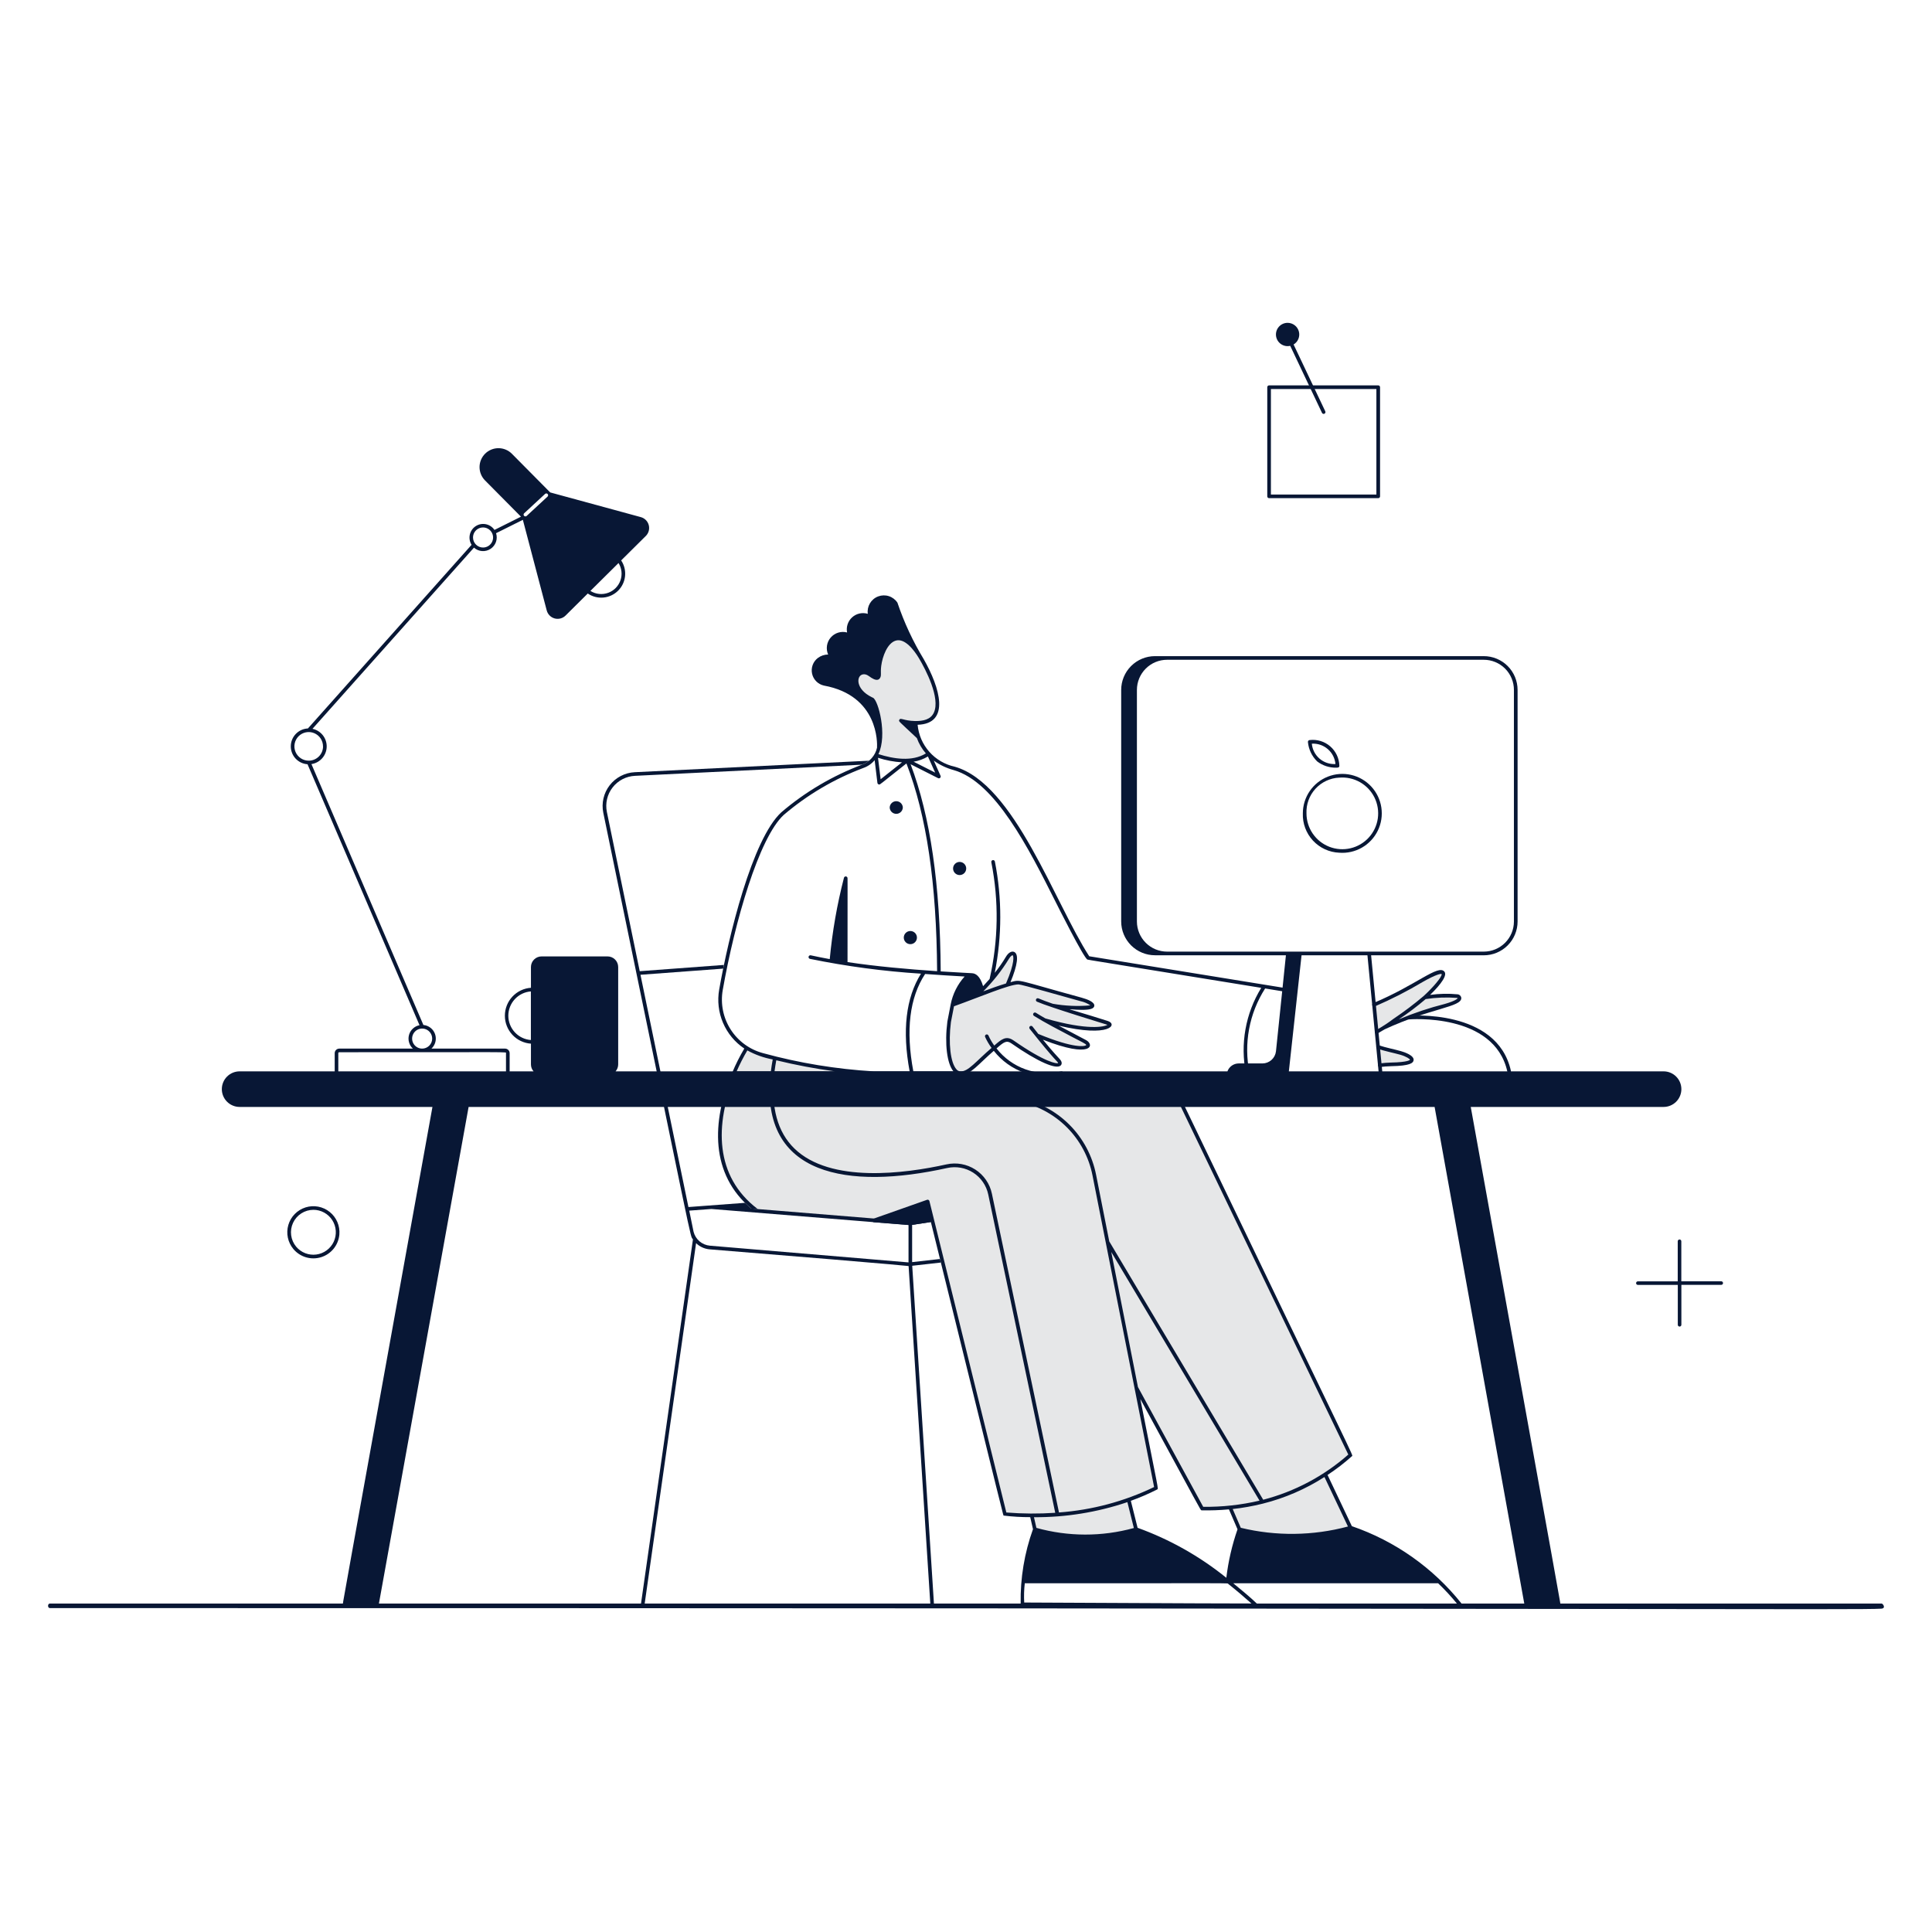 <svg width="650" height="650" viewBox="0 0 650 650" fill="none" xmlns="http://www.w3.org/2000/svg">
<path d="M246.906 361.056H293.946C281.316 360.319 268.797 358.262 256.594 354.92C254.699 354.41 252.892 353.617 251.235 352.567C249.577 355.281 248.129 358.119 246.906 361.056Z" fill="#E6E7E8"/>
<path d="M508.329 360.289C503.695 339.225 474.035 341.731 473.739 341.764C473.584 341.785 473.442 341.866 473.344 341.989C473.247 342.113 473.2 342.269 473.215 342.426C473.23 342.582 473.304 342.727 473.423 342.83C473.542 342.934 473.696 342.987 473.853 342.979C474.142 342.953 502.733 340.548 507.137 360.555C507.172 360.713 507.269 360.851 507.405 360.938C507.542 361.025 507.708 361.053 507.866 361.018C508.024 360.983 508.162 360.886 508.249 360.749C508.336 360.612 508.365 360.447 508.329 360.289Z" fill="#081735"/>
<path d="M482.722 327.568C488.758 325.182 484.37 330.996 479.372 335.553C482.985 335.123 486.626 334.978 490.262 335.117C491.237 335.293 492.297 336.645 486.294 338.332C478.286 340.438 470.528 343.404 463.157 347.178L462.28 338.033C473.415 333.392 478.813 329.111 482.722 327.568Z" fill="#E6E7E8"/>
<path d="M463.638 352.245L464.23 358.394C465.48 358.227 466.739 358.127 468 358.095C478.666 357.91 474.896 355.3 471.195 354.247C469.3 353.704 466.128 353.067 463.638 352.245Z" fill="#E6E7E8"/>
<path d="M462.046 337.47C476.512 331.438 483.902 324.308 485.972 326.921C487.318 328.608 482.693 333.2 481.149 334.721C484.206 334.299 487.301 334.232 490.373 334.523C490.691 334.551 490.989 334.687 491.219 334.908C491.449 335.129 491.596 335.422 491.637 335.738C491.79 338.852 481.338 339.118 465.822 346.317C465.127 346.743 464.35 347.207 463.46 347.718C463.319 347.798 463.152 347.819 462.995 347.777C462.838 347.734 462.705 347.631 462.624 347.49C462.544 347.349 462.523 347.182 462.565 347.025C462.608 346.869 462.711 346.735 462.852 346.655C464.96 345.484 466.984 344.165 468.907 342.709C472.395 340.366 475.75 337.831 478.956 335.114C481.695 332.625 485.228 328.689 485.03 327.704C484.767 327.542 483.19 327.798 478.718 330.33C473.507 333.446 468.093 336.211 462.514 338.608C462.363 338.67 462.194 338.669 462.043 338.607C461.893 338.544 461.773 338.424 461.711 338.273C461.649 338.122 461.65 337.953 461.712 337.802C461.775 337.652 461.895 337.532 462.046 337.47ZM490.428 335.845C490.351 335.779 490.256 335.737 490.155 335.725C486.651 335.465 483.129 335.6 479.654 336.128C476.774 338.583 473.748 340.862 470.593 342.953C475.634 340.831 480.827 339.093 486.128 337.753C490.038 336.645 490.392 335.839 490.425 335.839L490.428 335.845Z" fill="#081735"/>
<path d="M464.23 359.005C465.487 358.838 466.752 358.739 468.019 358.706C474.477 358.595 475.472 357.624 475.595 356.691C475.81 355.066 472.413 353.958 471.37 353.659C469.121 353.009 466.398 352.511 463.83 351.663C463.676 351.612 463.508 351.625 463.363 351.698C463.218 351.771 463.108 351.899 463.057 352.053C463.006 352.207 463.018 352.375 463.092 352.521C463.165 352.666 463.292 352.776 463.447 352.827C466.047 353.678 469.04 354.27 471.035 354.835C473.151 355.436 474.321 356.262 474.383 356.554C474.383 356.554 473.827 357.383 467.997 357.484C466.711 357.515 465.427 357.617 464.152 357.789C464 357.811 463.862 357.89 463.766 358.009C463.669 358.129 463.621 358.28 463.631 358.433C463.64 358.586 463.707 358.73 463.819 358.836C463.93 358.942 464.077 359.002 464.23 359.005Z" fill="#081735"/>
<path d="M243.483 371.8H397.689L454.373 489.531C451.702 491.883 448.867 494.042 445.89 495.992L454.373 513.968C442.162 517.321 429.298 517.504 416.998 514.498L413.871 507.159C410.74 507.47 407.593 507.605 404.446 507.566L382.346 467.246L388.95 500.64C385.941 502.132 382.845 503.441 379.678 504.559L382.216 514.498C371.093 517.685 359.299 517.685 348.176 514.498L347.162 509.814C344.154 509.801 341.13 509.668 338.088 509.415L313.644 410.439L306.264 411.567L254.78 407.423L252.08 405.187C241.15 395.229 240.948 382.272 243.483 371.8Z" fill="#E6E7E8"/>
<path d="M322.862 361.043C326.157 361.413 328.819 357.364 333.424 353.512C336.778 350.717 338.13 348.797 340.649 350.555C354.39 360.159 358.091 358.894 356.073 356.714C352.901 353.311 350.838 350.747 348.956 348.361C365.339 355.186 367.871 351.952 365.108 350.48C360.747 348.166 355.739 345.657 351.481 343.21C370.113 348.598 375.557 345.066 372.508 344.091C366.502 342.173 360.028 340.36 354.068 338.302C370.584 340.512 369.515 337.844 363.688 336.245C357.23 334.48 343.863 330.58 342.66 330.58C341.387 330.685 340.131 330.945 338.92 331.354C343.866 320.015 340.632 319.329 338.952 322.218C336.576 326.163 333.722 329.799 330.453 333.044C329.69 333.885 328.844 334.647 327.928 335.319L320.427 338.104L319.322 343.824C318.139 352.921 319.712 360.688 322.862 361.043Z" fill="#E6E7E8"/>
<path d="M293.475 235.3C294.645 235.826 298.301 247.676 294.674 254.072C300.644 256.006 307.252 257.153 312.455 253.597C310.922 251.987 309.747 250.071 309.007 247.975L303.101 242.45C304.708 242.912 306.367 243.167 308.038 243.21C324.083 243.444 308.776 219.31 308.477 219.31C300.586 208.279 295.266 220.025 295.773 226.918C295.672 228.293 295.012 228.67 292.792 227.042C288.259 223.727 284.973 231.484 293.475 235.3Z" fill="#E6E7E8"/>
<path d="M450.57 286.887C453.233 287.096 455.896 286.497 458.213 285.168C460.53 283.839 462.392 281.843 463.557 279.44C464.722 277.036 465.135 274.338 464.742 271.696C464.35 269.054 463.169 266.592 461.356 264.632C459.543 262.671 457.18 261.303 454.577 260.705C451.974 260.108 449.251 260.309 446.765 261.283C444.278 262.257 442.142 263.958 440.637 266.164C439.132 268.371 438.327 270.979 438.328 273.65C438.204 277.027 439.423 280.315 441.717 282.795C444.011 285.276 447.194 286.747 450.57 286.887ZM450.57 261.631C452.991 261.422 455.418 261.948 457.534 263.141C459.65 264.335 461.357 266.139 462.43 268.318C463.503 270.498 463.893 272.951 463.549 275.355C463.205 277.76 462.143 280.005 460.502 281.796C458.86 283.587 456.716 284.841 454.35 285.393C451.985 285.945 449.507 285.769 447.243 284.89C444.978 284.01 443.032 282.467 441.66 280.462C440.287 278.458 439.551 276.086 439.549 273.657C439.423 270.601 440.511 267.62 442.576 265.366C444.641 263.111 447.516 261.766 450.57 261.625V261.631Z" fill="#081735"/>
<path d="M449.566 258.278C450.06 258.278 450.661 258.245 450.613 257.608C450.58 256.364 450.287 255.141 449.754 254.018C449.221 252.894 448.458 251.894 447.516 251.082C446.573 250.27 445.471 249.664 444.281 249.303C443.09 248.942 441.837 248.834 440.603 248.986C440.442 248.997 440.292 249.072 440.186 249.194C440.08 249.316 440.026 249.475 440.037 249.636C440.268 252.108 441.365 254.42 443.134 256.162C444.976 257.576 447.244 258.322 449.566 258.278ZM441.35 250.201C443.304 250.089 445.226 250.74 446.71 252.018C448.193 253.295 449.121 255.099 449.3 257.049C447.345 257.162 445.423 256.51 443.94 255.233C442.457 253.955 441.528 252.151 441.35 250.201Z" fill="#081735"/>
<path d="M426.969 167.602H463.694C463.774 167.602 463.853 167.587 463.928 167.556C464.002 167.525 464.069 167.48 464.126 167.424C464.183 167.367 464.228 167.299 464.258 167.225C464.289 167.151 464.305 167.072 464.305 166.991V130.266C464.305 130.104 464.24 129.949 464.126 129.834C464.011 129.72 463.856 129.655 463.694 129.655H426.969C426.807 129.655 426.651 129.72 426.537 129.834C426.422 129.949 426.358 130.104 426.358 130.266V166.991C426.358 167.072 426.374 167.151 426.404 167.225C426.435 167.299 426.48 167.367 426.537 167.424C426.593 167.48 426.661 167.525 426.735 167.556C426.809 167.587 426.888 167.602 426.969 167.602ZM463.07 166.38H427.583V130.89H463.07V166.38Z" fill="#081735"/>
<path d="M433.209 108.615C434.066 108.617 434.899 108.9 435.58 109.42C436.261 109.94 436.753 110.669 436.981 111.495C437.209 112.322 437.159 113.2 436.841 113.995C436.522 114.791 435.952 115.461 435.217 115.902L445.877 138.382C445.947 138.528 445.955 138.696 445.9 138.849C445.846 139.002 445.733 139.126 445.586 139.196C445.44 139.265 445.272 139.274 445.119 139.219C444.966 139.165 444.842 139.052 444.772 138.905L434.08 116.353C433.541 116.478 432.982 116.487 432.44 116.38C431.898 116.274 431.384 116.053 430.933 115.734C430.482 115.415 430.103 115.004 429.822 114.528C429.541 114.052 429.364 113.522 429.302 112.973C429.24 112.424 429.295 111.868 429.463 111.341C429.632 110.815 429.909 110.33 430.278 109.918C430.647 109.507 431.099 109.178 431.604 108.953C432.109 108.729 432.656 108.613 433.209 108.615Z" fill="#081735"/>
<path d="M551.044 431.093H564.454V417.661C564.447 417.578 564.458 417.495 564.486 417.416C564.514 417.338 564.557 417.266 564.614 417.205C564.67 417.144 564.739 417.095 564.815 417.062C564.891 417.029 564.973 417.012 565.056 417.012C565.139 417.012 565.222 417.029 565.298 417.062C565.374 417.095 565.443 417.144 565.499 417.205C565.556 417.266 565.599 417.338 565.627 417.416C565.654 417.495 565.665 417.578 565.659 417.661V431.073H579.092C579.251 431.073 579.404 431.137 579.517 431.25C579.629 431.362 579.693 431.515 579.693 431.675C579.693 431.834 579.629 431.987 579.517 432.1C579.404 432.213 579.251 432.276 579.092 432.276H565.679V445.708C565.679 445.868 565.615 446.021 565.503 446.133C565.39 446.246 565.237 446.309 565.078 446.309C564.918 446.309 564.765 446.246 564.652 446.133C564.54 446.021 564.476 445.868 564.476 445.708V432.295H551.041C550.962 432.295 550.884 432.279 550.811 432.249C550.738 432.219 550.672 432.174 550.616 432.118C550.56 432.062 550.516 431.996 550.486 431.923C550.456 431.85 550.441 431.772 550.441 431.693C550.441 431.614 550.457 431.535 550.488 431.463C550.518 431.39 550.562 431.324 550.618 431.268C550.674 431.212 550.741 431.168 550.814 431.138C550.887 431.108 550.965 431.093 551.044 431.093Z" fill="#081735"/>
<path d="M114.173 415.35C114.298 413.913 114.067 412.467 113.5 411.14C112.933 409.813 112.048 408.647 110.922 407.744C109.797 406.841 108.467 406.229 107.049 405.963C105.631 405.697 104.169 405.785 102.793 406.219C101.417 406.653 100.169 407.419 99.16 408.45C98.151 409.481 97.411 410.745 97.007 412.13C96.603 413.515 96.546 414.978 96.843 416.39C97.139 417.802 97.779 419.119 98.706 420.225C99.821 421.556 101.306 422.525 102.973 423.012C104.639 423.498 106.413 423.479 108.069 422.957C109.724 422.435 111.188 421.434 112.275 420.08C113.361 418.726 114.022 417.08 114.173 415.35ZM105.424 407.03C106.694 407.029 107.944 407.348 109.058 407.958C110.172 408.568 111.115 409.449 111.798 410.52C112.481 411.591 112.883 412.817 112.967 414.084C113.051 415.352 112.814 416.62 112.278 417.772C111.741 418.923 110.923 419.921 109.899 420.672C108.875 421.424 107.678 421.905 106.419 422.071C105.159 422.237 103.878 422.083 102.694 421.623C101.51 421.163 100.462 420.411 99.645 419.438C98.726 418.336 98.14 416.995 97.955 415.573C97.769 414.15 97.993 412.703 98.599 411.403C99.204 410.102 100.168 409 101.376 408.227C102.585 407.453 103.989 407.039 105.424 407.033V407.03Z" fill="#081735"/>
<path d="M299.325 271.681C299.347 271.109 299.59 270.567 300.002 270.171C300.414 269.774 300.964 269.552 301.537 269.552C302.109 269.552 302.659 269.774 303.071 270.171C303.484 270.567 303.726 271.109 303.748 271.681C303.726 272.252 303.484 272.794 303.071 273.19C302.659 273.587 302.109 273.809 301.537 273.809C300.964 273.809 300.414 273.587 300.002 273.19C299.59 272.794 299.347 272.252 299.325 271.681Z" fill="#081735"/>
<path d="M320.652 292.194C320.652 291.608 320.884 291.046 321.299 290.632C321.713 290.217 322.275 289.984 322.862 289.984C323.448 289.984 324.01 290.217 324.424 290.632C324.839 291.046 325.072 291.608 325.072 292.194C325.072 292.781 324.839 293.343 324.424 293.757C324.01 294.172 323.448 294.404 322.862 294.404C322.275 294.404 321.713 294.172 321.299 293.757C320.884 293.343 320.652 292.781 320.652 292.194Z" fill="#081735"/>
<path d="M304.067 315.442C304.067 314.855 304.3 314.292 304.715 313.877C305.13 313.462 305.693 313.228 306.28 313.228C306.867 313.228 307.43 313.462 307.845 313.877C308.26 314.292 308.493 314.855 308.493 315.442C308.493 316.029 308.26 316.592 307.845 317.007C307.43 317.422 306.867 317.655 306.28 317.655C305.693 317.655 305.13 317.422 304.715 317.007C304.3 316.592 304.067 316.029 304.067 315.442Z" fill="#081735"/>
<path d="M16.776 539.5H343.392C343.245 530.976 344.649 522.497 347.535 514.475L346.609 510.429C343.631 510.44 340.654 510.264 337.698 509.902C337.438 509.649 339.355 517.117 313.18 411.145L306.215 412.191L293.992 411.216C293.852 411.206 293.719 411.147 293.617 411.051C293.515 410.954 293.449 410.826 293.431 410.686C293.413 410.547 293.443 410.406 293.517 410.286C293.59 410.167 293.703 410.076 293.836 410.03L311.893 403.66C311.973 403.631 312.059 403.62 312.145 403.627C312.23 403.633 312.313 403.657 312.388 403.698C312.464 403.738 312.53 403.794 312.583 403.861C312.636 403.928 312.674 404.006 312.695 404.089C313.085 405.675 338.37 508.089 338.572 508.862C344.046 509.301 349.545 509.335 355.023 508.963L332.485 401.876C332.171 400.38 331.564 398.961 330.699 397.701C329.833 396.442 328.726 395.366 327.442 394.537C326.158 393.709 324.722 393.143 323.218 392.873C321.714 392.603 320.171 392.634 318.679 392.964C285.36 400.342 255.71 395.684 259.204 361.689H247.325C240.35 378.365 240.467 395.814 254.891 406.741L254.956 406.796L252.775 406.621C238.969 395.132 239.307 377.445 246.356 360.844C247.523 358.064 248.88 355.366 250.416 352.771C247.233 350.636 244.739 347.621 243.239 344.093C241.738 340.566 241.296 336.678 241.966 332.904C245.115 315.01 253.061 282.318 262.87 273.286C270.928 266.408 280.122 260.985 290.04 257.26C291.291 256.811 292.408 256.052 293.287 255.055C294.166 254.058 294.778 252.854 295.067 251.557C295.155 249.984 295.578 234.023 277.192 230.653C276.218 230.435 275.327 229.943 274.623 229.236C273.918 228.529 273.43 227.636 273.216 226.661C273.002 225.686 273.071 224.67 273.414 223.733C273.758 222.796 274.362 221.976 275.155 221.371C276.154 220.619 277.369 220.211 278.619 220.207C278.211 219.271 278.075 218.239 278.227 217.229C278.378 216.219 278.812 215.272 279.477 214.497C280.143 213.722 281.013 213.151 281.989 212.848C282.964 212.546 284.005 212.525 284.992 212.787C284.813 211.861 284.876 210.904 285.176 210.009C285.475 209.114 286.001 208.312 286.703 207.681C287.404 207.049 288.257 206.61 289.178 206.406C290.099 206.201 291.058 206.239 291.96 206.515C291.792 205.288 292.045 204.041 292.678 202.977C293.311 201.913 294.286 201.096 295.444 200.659C296.603 200.222 297.875 200.191 299.053 200.572C300.231 200.953 301.245 201.722 301.928 202.755C304.165 209.388 307.126 215.754 310.758 221.738C316.251 231.358 319.832 243.513 308.724 243.838C309.033 247.211 310.411 250.398 312.656 252.936C314.901 255.473 317.896 257.228 321.207 257.946C341.357 263.647 354.877 303.911 366.463 321.727L432.149 332.378C432.229 332.391 432.305 332.419 432.373 332.461C432.441 332.504 432.501 332.559 432.548 332.625C432.642 332.757 432.681 332.921 432.655 333.081C432.628 333.241 432.539 333.385 432.407 333.48C432.276 333.574 432.111 333.613 431.951 333.587L425.639 332.56C420.257 340.975 418.372 351.16 420.387 360.945C420.416 361.104 420.381 361.269 420.288 361.402C420.196 361.535 420.055 361.626 419.895 361.655C419.736 361.684 419.571 361.648 419.438 361.556C419.305 361.464 419.214 361.322 419.185 361.163C417.201 351.253 419.039 340.959 424.33 332.348C368.826 323.33 366.187 322.956 365.859 322.836C364.63 322.368 355.667 304.463 355.105 303.336C346.066 285.383 334.815 263.036 320.85 259.087C318.448 258.438 316.183 257.36 314.164 255.905L316.439 261.004C316.49 261.12 316.503 261.248 316.479 261.371C316.454 261.495 316.391 261.608 316.3 261.694C316.209 261.781 316.093 261.838 315.969 261.857C315.844 261.876 315.717 261.856 315.604 261.801L306.358 257.117C313.004 274.667 316.319 297.512 316.491 326.814C322.826 327.233 327.291 327.418 326.963 327.428C328.149 327.447 329.719 328.253 330.749 331.793C331.464 331.039 332.199 330.233 332.94 329.381C335.897 316.471 336.094 303.083 333.518 290.092C333.486 289.933 333.519 289.768 333.609 289.633C333.699 289.498 333.839 289.404 333.998 289.372C334.157 289.34 334.322 289.373 334.457 289.462C334.592 289.552 334.686 289.692 334.717 289.851C337.152 302.216 337.137 314.939 334.672 327.298C336.049 325.594 337.302 323.795 338.422 321.913C339.241 320.505 340.372 319.862 341.25 320.288C342.816 321.081 342.358 324.672 339.966 330.441C343.616 329.485 341.526 329.537 363.85 335.641C365.924 336.209 368.355 337.158 368.163 338.442C368.027 339.352 366.769 339.758 364.01 339.758C358.556 339.758 356.226 338.263 372.69 343.496C376.106 344.578 373.574 349.187 356.167 345.062C357.766 345.917 363.967 349.164 365.397 349.937C368.29 351.475 367.575 356.337 350.883 349.798C352.404 351.679 354.152 353.75 356.518 356.298C357.591 357.455 357.107 358.196 356.931 358.397C355.504 360.022 349.131 357.224 340.301 351.055C338.647 349.898 337.766 350.545 335.267 352.732C337.784 355.959 341.171 358.401 345.028 359.769C348.885 361.138 353.053 361.377 357.042 360.458C357.202 360.43 357.366 360.466 357.499 360.559C357.632 360.653 357.722 360.795 357.75 360.955C357.778 361.115 357.742 361.279 357.648 361.412C357.555 361.545 357.413 361.635 357.253 361.663C353.058 362.613 348.68 362.353 344.626 360.915C340.572 359.477 337.009 356.919 334.35 353.538C329.316 357.861 326.534 361.663 323.3 361.663H260.468C259.317 372.577 261.592 380.884 267.257 386.396C279.406 398.219 304.538 394.823 318.438 391.745C320.089 391.379 321.796 391.344 323.46 391.642C325.124 391.94 326.713 392.566 328.133 393.483C329.554 394.399 330.779 395.588 331.737 396.982C332.695 398.375 333.366 399.944 333.713 401.599L356.284 508.849C367.396 508.044 378.255 505.141 388.287 500.295C349.612 304.723 379.246 454.542 367.575 395.525C366.369 389.335 363.335 383.649 358.864 379.202C354.393 374.755 348.691 371.751 342.495 370.578C342.335 370.547 342.194 370.455 342.103 370.32C342.012 370.186 341.978 370.021 342.009 369.861C342.039 369.702 342.132 369.561 342.267 369.47C342.401 369.379 342.566 369.345 342.725 369.376C349.161 370.594 355.083 373.714 359.726 378.332C364.37 382.951 367.521 388.856 368.774 395.285L373.197 417.651L424.996 504.569C435.596 501.817 445.401 496.611 453.619 489.372L397.15 372.073C397.08 371.927 397.07 371.759 397.124 371.606C397.178 371.453 397.29 371.328 397.436 371.257C397.582 371.187 397.75 371.178 397.903 371.231C398.056 371.285 398.181 371.397 398.252 371.543C457.684 495.277 455.234 489.375 454.854 489.915C452.273 492.217 449.528 494.328 446.641 496.233L454.818 513.458C469.348 518.45 482.152 527.484 491.725 539.5H633.054C633.506 539.5 634.608 541.125 632.921 541.219C625.297 541.707 558.171 541.024 16.783 541.024C15.974 541.015 15.967 539.5 16.776 539.5ZM251.426 353.415C250.085 355.686 248.884 358.037 247.829 360.454H259.35C259.508 359.154 259.716 357.815 259.974 356.437C256.984 355.889 254.102 354.865 251.436 353.405L251.426 353.415ZM295.399 254.95L296.28 262.171L303.469 256.477C300.725 256.31 298.014 255.797 295.399 254.95ZM314.2 239.727C316.417 234.852 311.473 225.306 309.146 221.419C307.502 218.673 304.388 214.594 301.324 215.54C298.473 216.431 296.887 220.955 296.484 223.99C296.159 226.532 296.653 227.24 296.036 228.176C295.386 229.151 294.154 228.664 293.153 228.03C292.36 227.529 291.564 226.701 290.374 226.873C288.067 227.198 287.7 231.823 293.299 234.559L293.715 234.754C295.464 235.547 298.616 247.224 295.539 253.718C300.739 255.343 306.845 256.318 311.503 253.481C310.186 251.965 309.159 250.22 308.474 248.333C302.087 242.349 302.396 242.772 302.513 242.265C302.936 241.228 303.813 242.502 307.921 242.59C310.547 242.596 313.095 242.148 314.2 239.727ZM312.188 254.504C310.712 255.395 309.078 255.993 307.375 256.266L314.629 259.942L312.188 254.504ZM304.96 256.854C295.535 264.329 296.13 263.936 295.805 263.936C295.656 263.936 295.512 263.882 295.4 263.783C295.288 263.684 295.216 263.548 295.197 263.4L294.265 255.752C293.253 256.964 291.929 257.876 290.436 258.388C280.672 262.055 271.62 267.393 263.685 274.164C255.356 281.83 247.205 310.086 243.158 333.093C242.353 337.691 243.303 342.424 245.82 346.356C248.337 350.288 252.237 353.133 256.75 354.328C268.908 357.652 281.38 359.702 293.962 360.445H306.036C303.488 346.736 304.769 335.686 309.855 327.581C297.306 326.787 284.828 325.124 272.509 322.602C272.351 322.567 272.212 322.471 272.124 322.334C272.037 322.198 272.007 322.032 272.041 321.874C272.076 321.715 272.172 321.577 272.308 321.489C272.445 321.401 272.611 321.371 272.769 321.406C274.921 321.877 277.062 322.303 279.159 322.68C280.024 313.447 281.623 304.297 283.939 295.318L283.978 295.217C284.028 295.108 284.109 295.016 284.211 294.953C284.313 294.889 284.431 294.857 284.551 294.861C284.671 294.865 284.787 294.904 284.885 294.974C284.982 295.044 285.057 295.141 285.1 295.253C285.197 295.578 285.142 293.914 285.142 323.684C294.804 325.15 305.565 326.092 315.279 326.745C315.107 297.239 311.727 274.355 304.96 256.854ZM311.246 327.685C306.01 335.611 304.678 346.629 307.284 360.445H320.775C318.601 357.845 317.775 351.169 318.731 343.701L319.845 337.938C320.521 334.436 322.142 331.186 324.532 328.539C319.78 328.273 315.367 327.99 311.246 327.685ZM340.697 321.389C340.597 321.337 340.047 321.578 339.479 322.527C337.04 326.524 334.132 330.215 330.817 333.522C333.157 332.634 336.043 331.601 338.458 330.879C341.549 323.723 341.003 321.545 340.697 321.389ZM333.599 352.567C332.746 351.409 332.017 350.165 331.425 348.855C331.364 348.705 331.366 348.536 331.429 348.387C331.493 348.238 331.613 348.12 331.763 348.059C331.914 347.998 332.082 347.999 332.231 348.063C332.381 348.126 332.499 348.246 332.559 348.397C333.092 349.584 333.746 350.713 334.509 351.767C336.898 349.674 338.487 348.306 341.009 350.058C351.734 357.533 355.582 357.9 355.979 357.682C355.943 357.136 355.449 357.52 346.421 346.132C346.319 346.005 346.273 345.843 346.291 345.682C346.309 345.521 346.39 345.373 346.517 345.272C346.643 345.171 346.805 345.124 346.966 345.142C347.127 345.16 347.275 345.241 347.376 345.368L349.326 347.857C361.514 352.905 365.199 352.05 365.456 351.588C365.433 351.228 364.075 350.613 360.464 348.728C356.444 346.622 351.429 344.006 347.864 341.777C347.726 341.69 347.629 341.553 347.592 341.395C347.556 341.237 347.584 341.071 347.67 340.933C347.757 340.796 347.894 340.698 348.052 340.662C348.21 340.626 348.376 340.654 348.514 340.74C349.489 341.351 350.571 341.988 351.721 342.641C366.145 346.808 371.683 345.413 372.586 344.786C372.502 344.741 353.168 338.897 348.861 337.002C348.72 336.933 348.61 336.812 348.556 336.664C348.502 336.515 348.507 336.352 348.57 336.208C348.634 336.063 348.751 335.949 348.896 335.889C349.042 335.828 349.205 335.827 349.352 335.884C350.555 336.411 352.251 337.035 354.204 337.704C358.375 338.441 362.625 338.624 366.844 338.247C365.84 337.564 364.713 337.084 363.525 336.833C357.675 335.238 343.765 331.204 342.66 331.191C339.55 331.191 329.865 335.351 320.96 338.553L319.927 343.892C319.023 350.968 319.777 357.477 321.756 359.726C321.921 359.943 322.132 360.12 322.374 360.245C322.615 360.37 322.882 360.439 323.154 360.448C325.767 360.584 328.351 357.039 333.599 352.567ZM280.917 360.445C274.273 359.555 267.681 358.312 261.17 356.72C260.933 357.994 260.741 359.236 260.585 360.445H280.917ZM413.224 532.886C412.825 532.561 418.164 532.675 344.776 532.675C344.527 534.825 344.463 536.992 344.584 539.152C355.537 539.172 403.461 539.477 421.031 539.477C418.645 537.332 415.899 535.002 413.224 532.886ZM445.598 496.925C439.245 500.998 432.275 504.014 424.957 505.856C424.896 505.885 424.83 505.902 424.762 505.905C421.463 506.729 418.112 507.327 414.732 507.696L417.446 514.007C429.312 516.879 441.708 516.73 453.502 513.575L445.598 496.925ZM379.298 505.375C369.175 508.8 358.553 510.515 347.867 510.448L348.689 514.04C359.412 517.027 370.745 517.043 381.475 514.085L379.298 505.375ZM389.35 501.098C386.469 502.563 383.498 503.843 380.455 504.933L382.73 514.01C393.549 517.914 403.639 523.599 412.584 530.829C413.249 525.272 414.512 519.803 416.351 514.517L413.465 507.809C410.387 508.093 407.296 508.202 404.206 508.134C403.819 507.965 404.261 508.492 383.649 470.675C389.935 502.486 389.763 500.724 389.35 501.098ZM373.873 421.223L382.85 466.651L404.81 506.951C411.186 507.026 417.547 506.329 423.754 504.874L373.873 421.223ZM483.844 532.675H414.921C417.02 534.368 420.982 537.664 422.854 539.5H490.165C488.199 537.098 486.088 534.819 483.844 532.675Z" fill="#081735"/>
<path d="M213.541 259.799L292.357 255.931C291.633 256.523 290.807 256.978 289.92 257.273L213.603 261.021C212.143 261.094 210.716 261.482 209.42 262.158C208.124 262.834 206.989 263.783 206.094 264.938C205.199 266.094 204.564 267.43 204.233 268.854C203.903 270.278 203.884 271.757 204.178 273.189L215.228 326.745L243.542 324.643C243.454 325.062 243.37 325.478 243.285 325.887L215.478 327.951L231.615 406.097L250.65 404.68C251.315 405.33 252.019 405.969 252.762 406.598L306.238 410.95L312.884 409.936C312.985 410.335 313.082 410.732 313.18 411.128L306.875 412.103V424.629L316.248 423.569L316.547 424.769L306.907 425.854L314.249 540.072C314.254 540.23 314.196 540.384 314.09 540.501C313.983 540.618 313.835 540.689 313.677 540.699C313.519 540.709 313.364 540.658 313.243 540.555C313.122 540.453 313.046 540.308 313.03 540.15L305.688 425.955C305.23 425.955 311.213 426.208 238.739 420.326C237.028 420.18 235.421 419.447 234.188 418.252L216.798 540.199C216.786 540.278 216.759 540.355 216.718 540.424C216.677 540.493 216.623 540.554 216.558 540.602C216.494 540.65 216.42 540.685 216.343 540.705C216.265 540.724 216.183 540.729 216.104 540.717C216.024 540.706 215.948 540.679 215.879 540.637C215.809 540.596 215.749 540.542 215.701 540.478C215.653 540.413 215.618 540.34 215.598 540.262C215.578 540.184 215.574 540.103 215.586 540.023L233.135 416.982C232.011 415.275 234.218 424.57 202.972 273.449C202.642 271.842 202.663 270.184 203.034 268.587C203.405 266.99 204.117 265.492 205.12 264.195C206.124 262.899 207.396 261.835 208.85 261.076C210.303 260.317 211.904 259.881 213.541 259.799ZM233.35 414.44C233.671 415.689 234.371 416.807 235.354 417.64C236.337 418.474 237.555 418.982 238.839 419.094C238.839 419.094 305.51 424.72 305.663 424.72V412.129C305.663 412.129 239.515 406.751 239.363 406.751L231.888 407.303L233.35 414.44Z" fill="#081735"/>
<path d="M80.629 360.444H112.606V354.335C112.607 353.927 112.769 353.537 113.056 353.248C113.343 352.96 113.733 352.797 114.14 352.794H138.915C138.292 352.218 137.842 351.482 137.612 350.666C137.382 349.85 137.382 348.987 137.613 348.171C137.843 347.355 138.295 346.619 138.917 346.044C139.54 345.469 140.31 345.078 141.141 344.913L103.464 257.124C101.926 257.021 100.485 256.334 99.438 255.202C98.391 254.071 97.817 252.581 97.834 251.04C97.85 249.499 98.457 248.022 99.528 246.914C100.599 245.805 102.054 245.149 103.594 245.079L158.655 183.3C158.018 182.279 157.807 181.048 158.068 179.873C158.328 178.698 159.039 177.672 160.048 177.016C161.057 176.36 162.283 176.125 163.463 176.363C164.643 176.601 165.682 177.292 166.358 178.289L175.276 173.833L163.183 161.636C162.594 161.042 162.128 160.338 161.811 159.564C161.494 158.79 161.333 157.962 161.336 157.126C161.34 156.29 161.508 155.462 161.831 154.691C162.154 153.92 162.626 153.22 163.22 152.631C163.814 152.043 164.517 151.577 165.291 151.26C166.065 150.943 166.894 150.782 167.73 150.785C168.566 150.789 169.393 150.957 170.164 151.28C170.935 151.603 171.635 152.075 172.224 152.669L185.104 165.669L215.598 173.979C216.241 174.154 216.826 174.495 217.295 174.967C217.763 175.44 218.099 176.028 218.269 176.672C218.438 177.315 218.435 177.992 218.259 178.635C218.084 179.277 217.742 179.861 217.269 180.33L208.985 188.542C210.02 190.098 210.484 191.966 210.295 193.825C210.106 195.685 209.277 197.421 207.949 198.737C206.622 200.053 204.879 200.866 203.018 201.039C201.156 201.212 199.293 200.733 197.746 199.683L190.271 207.1C189.799 207.569 189.212 207.905 188.569 208.075C187.925 208.244 187.249 208.242 186.607 208.067C185.965 207.892 185.381 207.551 184.912 207.078C184.444 206.605 184.109 206.018 183.94 205.374L175.91 174.892L166.897 179.39C167.209 180.351 167.196 181.389 166.86 182.342C166.524 183.294 165.883 184.11 165.037 184.663C164.191 185.216 163.187 185.475 162.179 185.4C161.171 185.325 160.216 184.921 159.461 184.249L105.128 245.2C106.511 245.492 107.748 246.261 108.622 247.373C109.497 248.484 109.953 249.867 109.912 251.281C109.87 252.694 109.334 254.048 108.396 255.107C107.458 256.165 106.178 256.861 104.78 257.072L142.447 344.841C143.332 344.923 144.174 345.258 144.871 345.808C145.569 346.358 146.093 347.097 146.379 347.938C146.665 348.779 146.702 349.684 146.485 350.546C146.268 351.407 145.806 352.186 145.155 352.791H169.929C170.337 352.793 170.726 352.957 171.014 353.245C171.301 353.534 171.463 353.924 171.463 354.331V360.441H179.507C178.941 359.795 178.629 358.964 178.63 358.104V351.13C176.249 350.964 174.02 349.902 172.392 348.157C170.764 346.412 169.859 344.114 169.859 341.728C169.859 339.341 170.764 337.044 172.392 335.299C174.02 333.554 176.249 332.491 178.63 332.325V325.348C178.63 324.4 179.006 323.49 179.677 322.82C180.347 322.149 181.257 321.773 182.205 321.773H204.406C205.354 321.773 206.263 322.149 206.933 322.82C207.604 323.49 207.981 324.4 207.981 325.348V358.111C207.981 358.97 207.669 359.799 207.103 360.444H412.955C413.237 359.666 413.752 358.993 414.43 358.517C415.108 358.041 415.916 357.784 416.744 357.783H424.736C425.862 357.775 426.946 357.356 427.784 356.604C428.623 355.852 429.157 354.819 429.286 353.701L432.633 321.386H388.586C385.569 321.386 382.676 320.188 380.543 318.054C378.41 315.921 377.211 313.028 377.211 310.011V232.125C377.211 229.108 378.41 226.215 380.543 224.081C382.676 221.948 385.569 220.75 388.586 220.75H499.2C502.217 220.75 505.11 221.948 507.243 224.081C509.377 226.215 510.575 229.108 510.575 232.125V310.027C510.575 313.044 509.377 315.937 507.243 318.071C505.11 320.204 502.217 321.402 499.2 321.402H461.295L465.043 360.444H559.692C561.28 360.444 562.803 361.075 563.925 362.198C565.048 363.321 565.679 364.843 565.679 366.431C565.679 368.019 565.048 369.541 563.925 370.664C562.803 371.787 561.28 372.417 559.692 372.417H494.819C527.131 551.324 525.002 539.224 525.002 540.118C525.002 540.28 524.937 540.435 524.823 540.55C524.708 540.664 524.553 540.729 524.391 540.729H513.559C513.415 540.728 513.276 540.678 513.166 540.586C513.056 540.494 512.982 540.366 512.957 540.225L482.658 372.417H157.657L127.355 540.209C127.329 540.35 127.255 540.477 127.145 540.57C127.035 540.662 126.897 540.712 126.753 540.712H115.924C115.762 540.712 115.607 540.648 115.492 540.533C115.378 540.419 115.313 540.263 115.313 540.101C115.313 539.227 113.279 550.794 145.493 372.417H80.62C79.032 372.417 77.509 371.787 76.386 370.664C75.264 369.541 74.633 368.019 74.633 366.431C74.633 364.843 75.264 363.321 76.386 362.198C77.509 361.075 79.032 360.444 80.62 360.444H80.629ZM204.649 199.427C205.6 199.077 206.461 198.521 207.17 197.798C207.878 197.074 208.418 196.202 208.748 195.245C209.078 194.288 209.191 193.269 209.078 192.262C208.966 191.256 208.631 190.287 208.097 189.426L198.633 198.806C199.521 199.365 200.526 199.711 201.569 199.819C202.612 199.926 203.666 199.792 204.649 199.427ZM177.138 173.625L184.239 167.05C184.347 166.937 184.409 166.788 184.41 166.632C184.412 166.475 184.354 166.324 184.249 166.209C184.143 166.094 183.998 166.024 183.842 166.012C183.686 166 183.532 166.048 183.411 166.147L176.309 172.725C176.209 172.837 176.154 172.983 176.155 173.133C176.156 173.284 176.212 173.429 176.313 173.541C176.414 173.652 176.553 173.723 176.703 173.738C176.853 173.754 177.003 173.713 177.125 173.625H177.138ZM162.513 184.21C163.181 184.211 163.834 184.013 164.39 183.642C164.946 183.271 165.379 182.744 165.635 182.127C165.891 181.51 165.958 180.831 165.828 180.175C165.698 179.52 165.376 178.918 164.904 178.446C164.432 177.973 163.83 177.651 163.174 177.521C162.519 177.391 161.84 177.458 161.223 177.714C160.605 177.97 160.078 178.403 159.707 178.959C159.336 179.515 159.139 180.168 159.14 180.837C159.14 181.28 159.229 181.72 159.399 182.129C159.57 182.539 159.82 182.911 160.134 183.225C160.449 183.538 160.822 183.786 161.232 183.955C161.642 184.124 162.082 184.211 162.526 184.21H162.513ZM108.674 251.108C108.674 250.156 108.393 249.225 107.864 248.433C107.336 247.641 106.584 247.024 105.705 246.659C104.826 246.294 103.858 246.198 102.924 246.383C101.991 246.568 101.133 247.026 100.459 247.699C99.785 248.372 99.326 249.229 99.14 250.163C98.954 251.096 99.048 252.064 99.412 252.944C99.776 253.823 100.392 254.576 101.183 255.105C101.975 255.634 102.905 255.917 103.857 255.918C104.49 255.92 105.117 255.797 105.703 255.556C106.288 255.315 106.82 254.961 107.269 254.514C107.717 254.067 108.074 253.537 108.317 252.952C108.56 252.368 108.686 251.741 108.686 251.108H108.674ZM178.61 333.551C176.547 333.705 174.618 334.633 173.211 336.15C171.803 337.666 171.021 339.659 171.021 341.728C171.021 343.797 171.803 345.789 173.211 347.306C174.618 348.822 176.547 349.751 178.61 349.905V333.551ZM499.2 320.164C501.885 320.162 504.459 319.097 506.36 317.202C508.261 315.306 509.334 312.735 509.343 310.05V232.125C509.344 230.792 509.082 229.473 508.572 228.242C508.063 227.01 507.316 225.892 506.374 224.949C505.432 224.007 504.314 223.259 503.083 222.749C501.852 222.238 500.532 221.975 499.2 221.975H392.639C389.952 221.978 387.375 223.048 385.475 224.948C383.575 226.848 382.506 229.424 382.502 232.112V310.03C382.507 312.717 383.576 315.293 385.476 317.192C387.376 319.092 389.952 320.161 392.639 320.164H499.2ZM463.808 360.444L460.06 321.386H437.895L433.621 360.444H463.808ZM145.399 349.421C145.399 348.753 145.201 348.101 144.83 347.546C144.459 346.992 143.932 346.559 143.316 346.304C142.7 346.048 142.021 345.982 141.367 346.112C140.713 346.242 140.111 346.563 139.64 347.035C139.168 347.507 138.847 348.108 138.716 348.762C138.586 349.417 138.653 350.095 138.908 350.711C139.164 351.328 139.596 351.855 140.151 352.225C140.706 352.596 141.358 352.794 142.025 352.794C142.92 352.794 143.779 352.439 144.413 351.806C145.046 351.174 145.403 350.316 145.405 349.421H145.399ZM113.822 360.444H170.235V354.335C170.235 353.84 173.612 354.01 114.143 354.01C114.057 354.01 113.974 354.044 113.913 354.105C113.853 354.166 113.818 354.248 113.818 354.335L113.822 360.444Z" fill="#081735"/>
</svg>
